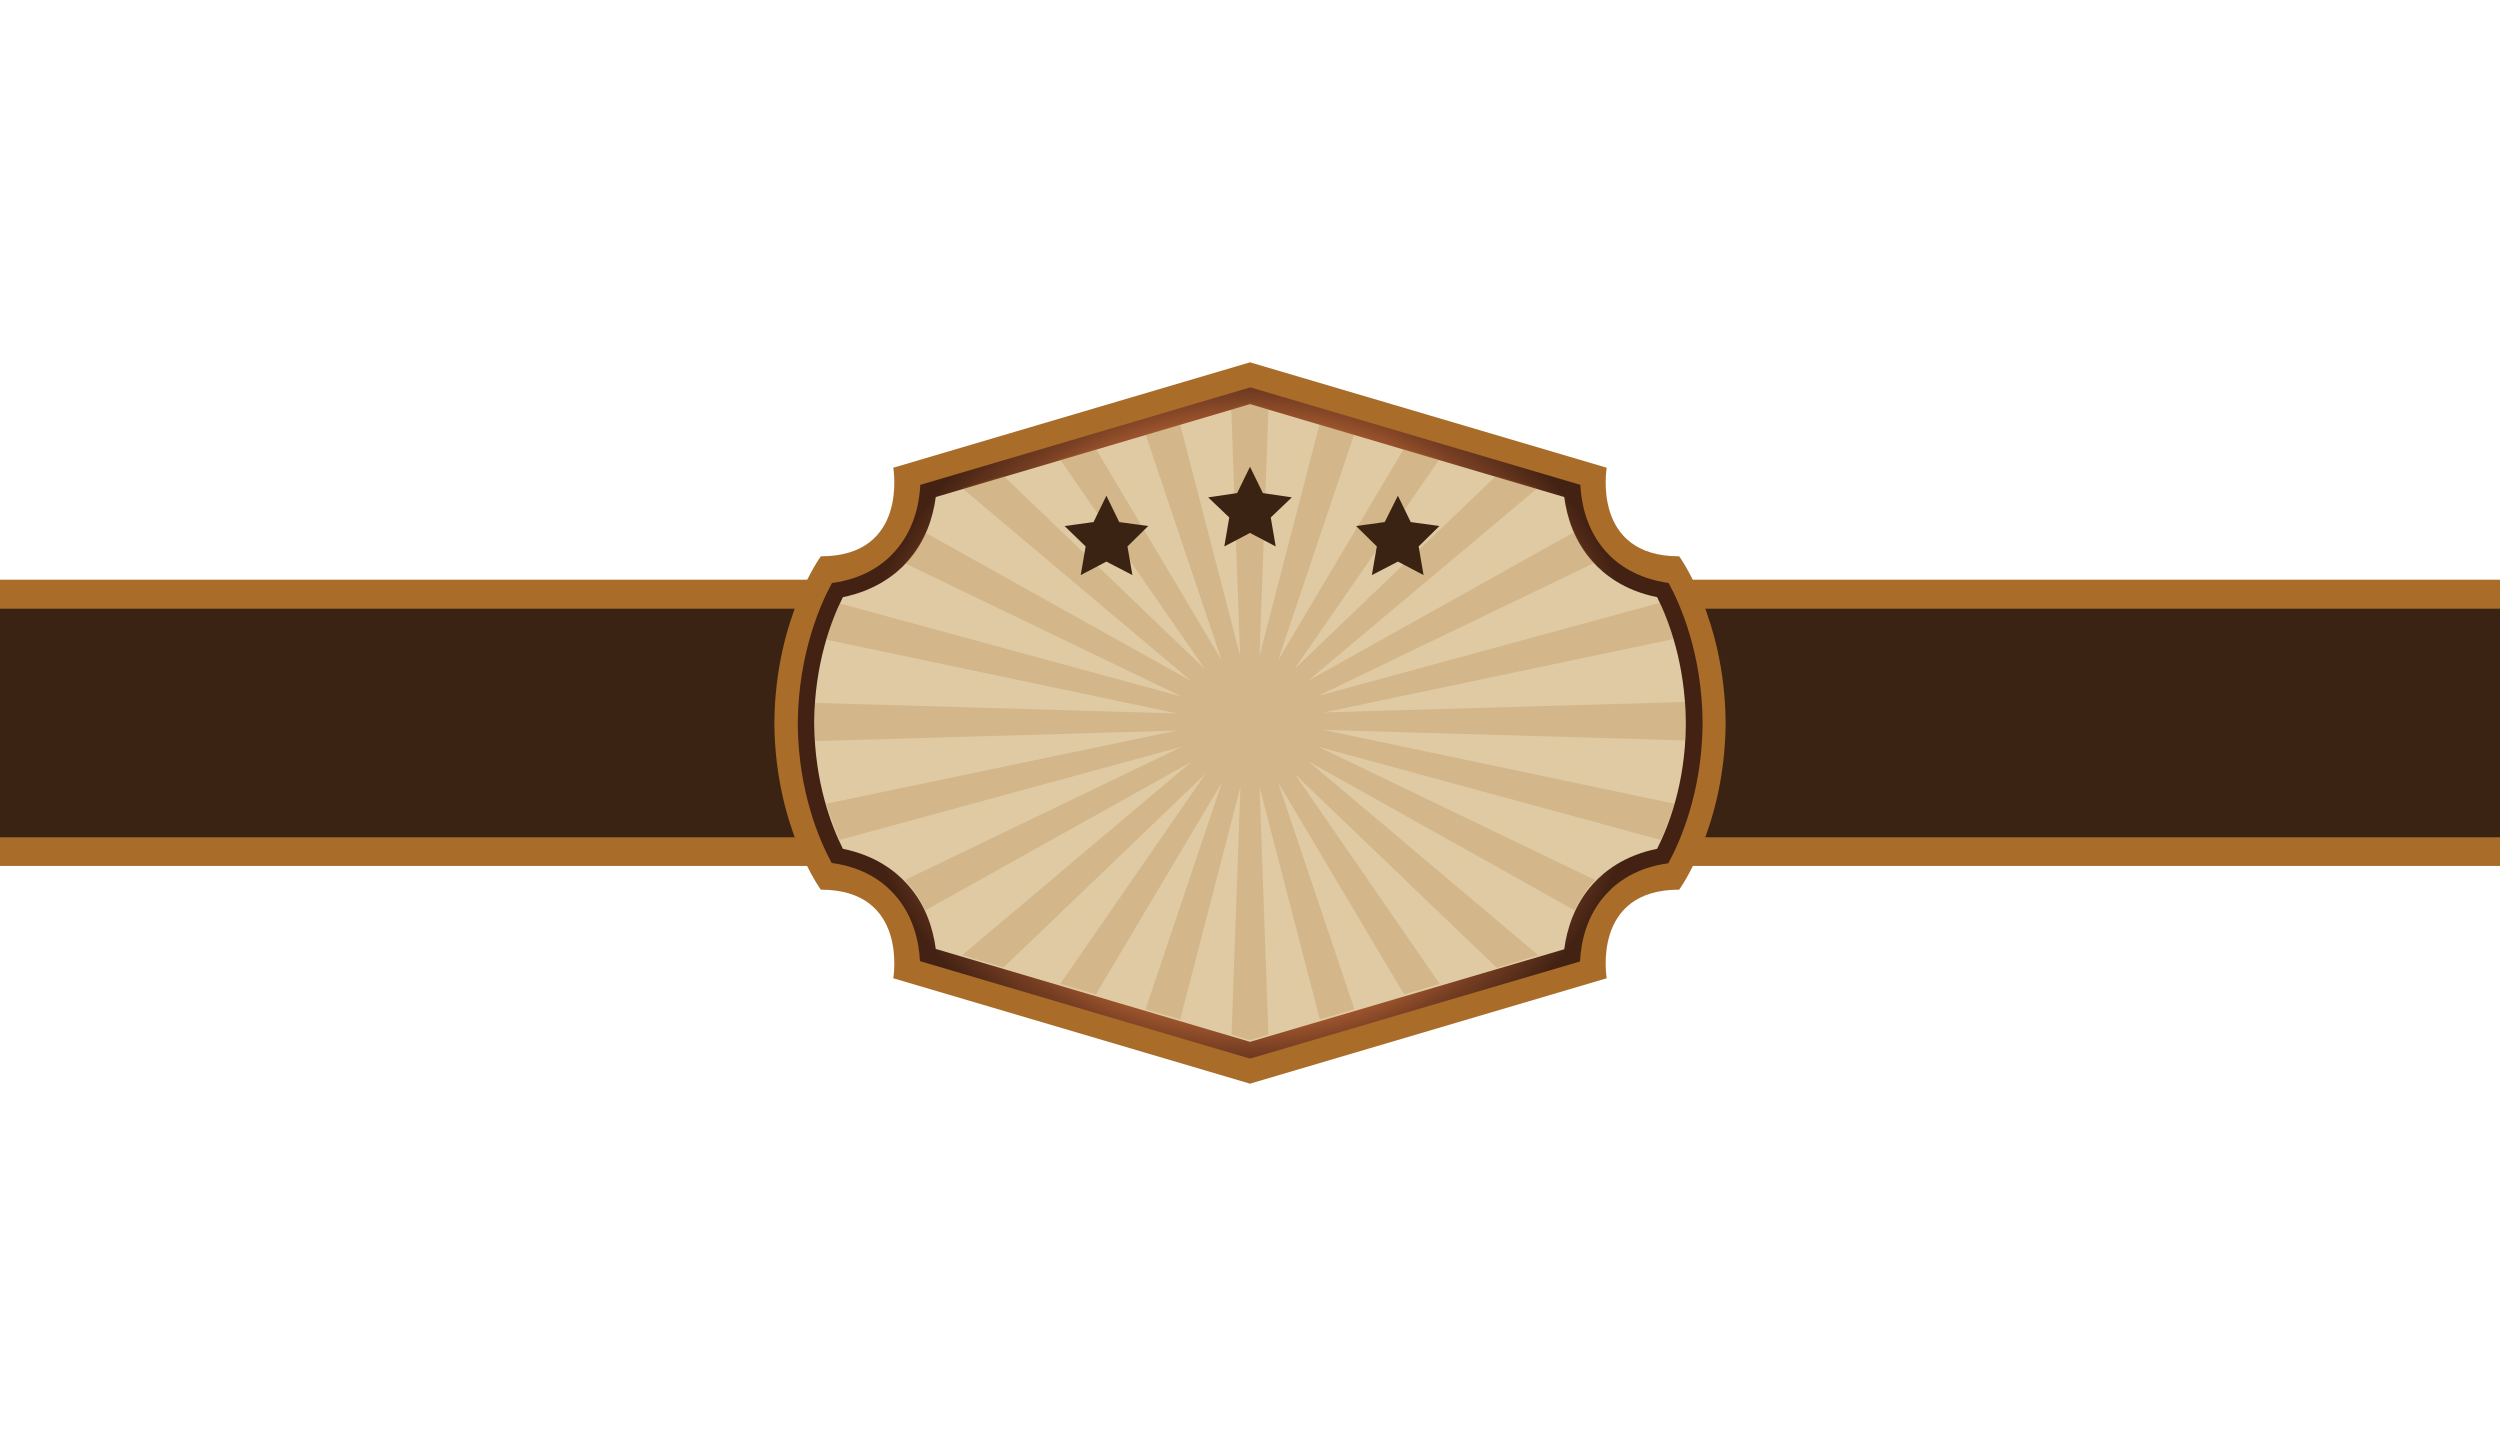 <?xml version="1.0" encoding="utf-8"?>
<!-- Generator: Adobe Illustrator 18.1.1, SVG Export Plug-In . SVG Version: 6.00 Build 0)  -->
<svg version="1.1" id="Layer_1" xmlns="http://www.w3.org/2000/svg" xmlns:xlink="http://www.w3.org/1999/xlink" x="0px" y="0px"
	 viewBox="0 0 759 439" enable-background="new 0 0 759 439" xml:space="preserve">
<g>
		<rect id="rect" x="-0.5" y="176" fill="#A96D29" width="760" height="86.9"/>
		<rect id="rect1" x="-0.5" y="184.8" fill="#3B2314" width="760" height="69.4"/>
	<path id="outline" fill="#A96D29" d="M523.9,219.5c0-0.2,0-0.4,0-0.6h0c-0.4-31.3-14.1-50-14.1-50c-26.7,0-22-26.9-22-26.9l-108.3-32l-108.3,32
		c0,0,4.7,26.9-22,26.9c0,0-13.7,18.7-14.1,50h0c0,0.2,0,0.4,0,0.6c0,0.2,0,0.4,0,0.6h0c0.4,31.3,14.1,50,14.1,50
		c26.7,0,22,26.9,22,26.9l108.3,32l108.3-32c0,0-4.7-26.9,22-26.9c0,0,13.7-18.7,14.1-50h0C523.9,219.9,523.9,219.7,523.9,219.5z"/>
	
		<radialGradient id="SVGID_1_" cx="379.505" cy="258.436" r="123.677" gradientTransform="matrix(1 0 0 0.942 0 -23.869)" gradientUnits="userSpaceOnUse">
		<stop  offset="0.374" style="stop-color:#E29C4B"/>
		<stop  offset="0.747" style="stop-color:#B86534"/>
		<stop  offset="0.852" style="stop-color:#783F23"/>
		<stop  offset="0.978" style="stop-color:#432213"/>
	</radialGradient>
	<path id="cont" fill="url(#SVGID_1_)" d="M379.5,321.4l-100.2-29.6c-0.3-5.9-2-13.9-7.8-20.3c-3.4-3.8-9.3-8.2-19-9.5
		c-3.6-6.6-10.1-21.4-10.3-42l0-0.3l0-0.6c0.3-20.7,6.8-35.6,10.4-42.1c9.7-1.3,15.6-5.7,19-9.5c5.8-6.4,7.5-14.3,7.8-20.3
		l100.2-29.6l100.2,29.6c0.3,5.9,2,13.9,7.8,20.3c3.4,3.8,9.3,8.1,19,9.5c3.6,6.6,10.1,21.4,10.3,42v0c0,0,0,0.3,0,0.5v0.3l0,0.6
		c-0.3,20.4-6.8,35.1-10.4,41.7c-9.7,1.3-15.6,5.7-19,9.5c-5.8,6.4-7.5,14.3-7.8,20.3L379.5,321.4L379.5,321.4z"/>
	<path id="cont2" fill="#DFCAA3" d="M379.5,316.3l-95.4-28.2c-0.8-6-3-13.5-8.7-19.7c-3.5-3.9-9.6-8.7-19.5-10.7c-3.6-7.2-8.5-20.2-8.7-37.7
		l0-0.2l0-0.2l0-0.2l0-0.6c0.2-17.3,5.1-30.3,8.7-37.5c9.8-2,16-6.8,19.5-10.7c5.7-6.3,7.9-13.7,8.7-19.7l95.4-28.2l95.4,28.2
		c0.8,6,3,13.4,8.7,19.7c3.5,3.9,9.6,8.7,19.5,10.7c3.6,7.2,8.5,20.2,8.7,37.7v0.1l0,0.9l0,0.6c-0.2,17.1-5.1,30-8.7,37.1
		c-9.9,2-16,6.8-19.5,10.7c-5.7,6.3-7.9,13.8-8.7,19.8L379.5,316.3L379.5,316.3z"/>
	<path id="lines" opacity="0.2" fill="#A96D29" d="M466.9,148.1l-12.6-3.7L393,203.1l44.1-63.8l-10.8-3.2L388,200.5l23.2-68.9l-10.5-3.1
		l-18.3,70.6l2.7-75.3l-5.6-1.6l-5.7,1.7l2.7,75.2l-18.3-70.6l-10.5,3.1l23.2,68.9l-38.3-64.4l-10.9,3.2l44.1,63.8l-61.2-58.7
		l-12.6,3.7l69.7,58.7l-80.8-45.1c-1.3,2.9-3.1,5.8-5.5,8.5c-0.2,0.2-0.5,0.5-0.7,0.8l84.1,40.5l-103.9-28.3c-1.3,3-2.8,6.7-4,11
		l106.5,22.4l-109.9-3.2c-0.1,1.7-0.2,3.4-0.2,5.1l0,0.6l0,0.2l0,0.2l0,0.2c0,1.8,0.1,3.6,0.2,5.3l109.8-3.2L250.9,244
		c1.3,4.4,2.7,8.1,4,11l103.9-28.3l-84.1,40.5c0.2,0.2,0.5,0.5,0.7,0.7c2.4,2.7,4.2,5.6,5.5,8.5l80.8-45.1L292.1,290l12.6,3.7
		l61.3-58.8l-44.1,63.8l10.8,3.2l38.3-64.4l-23.2,68.9l10.5,3.1l18.3-70.6l-2.7,75.2l5.6,1.7l5.6-1.7l-2.7-75.2l18.3,70.6l10.5-3.1
		l-23.2-68.9l38.3,64.4l10.8-3.2L393.1,235l61.3,58.8L467,290l-69.7-58.8l80.8,45.2c1.3-2.9,3.1-5.8,5.5-8.5
		c0.2-0.2,0.5-0.5,0.7-0.7l-84.1-40.5l104,28.3c1.4-3,2.8-6.7,4.1-11l-106.5-22.4l109.9,3.2c0.1-1.5,0.2-3.1,0.2-4.7l0-0.6l0-0.9
		v-0.1c0-1.8-0.1-3.6-0.2-5.4l-109.8,3.2L508.1,194c-1.3-4.4-2.7-8.1-4.1-11l-103.9,28.3l84.1-40.5c-0.2-0.2-0.4-0.5-0.7-0.7
		c-2.4-2.7-4.2-5.6-5.5-8.6l-80.9,45.2L466.9,148.1z"/>
		<g id="star">
	<polygon fill="#3B2314" points="335.9,150.5 339.8,158.5 348.6,159.7 342.3,165.9 343.8,174.6 335.9,170.5 328.1,174.6 
		329.6,165.9 323.2,159.7 332,158.5 	"/>
	<polygon fill="#3B2314" points="379.5,141.7 383.4,149.7 392.2,151 385.8,157.1 387.3,165.9 379.5,161.8 371.7,165.9 373.2,157.1 
		366.8,151 375.6,149.7 	"/>
	<polygon fill="#3B2314" points="424.4,150.5 428.3,158.5 437,159.7 430.7,165.9 432.2,174.6 424.4,170.5 416.5,174.6 418,165.9 
		411.7,159.7 420.4,158.5 	"/>
		</g>
</g>
</svg>
